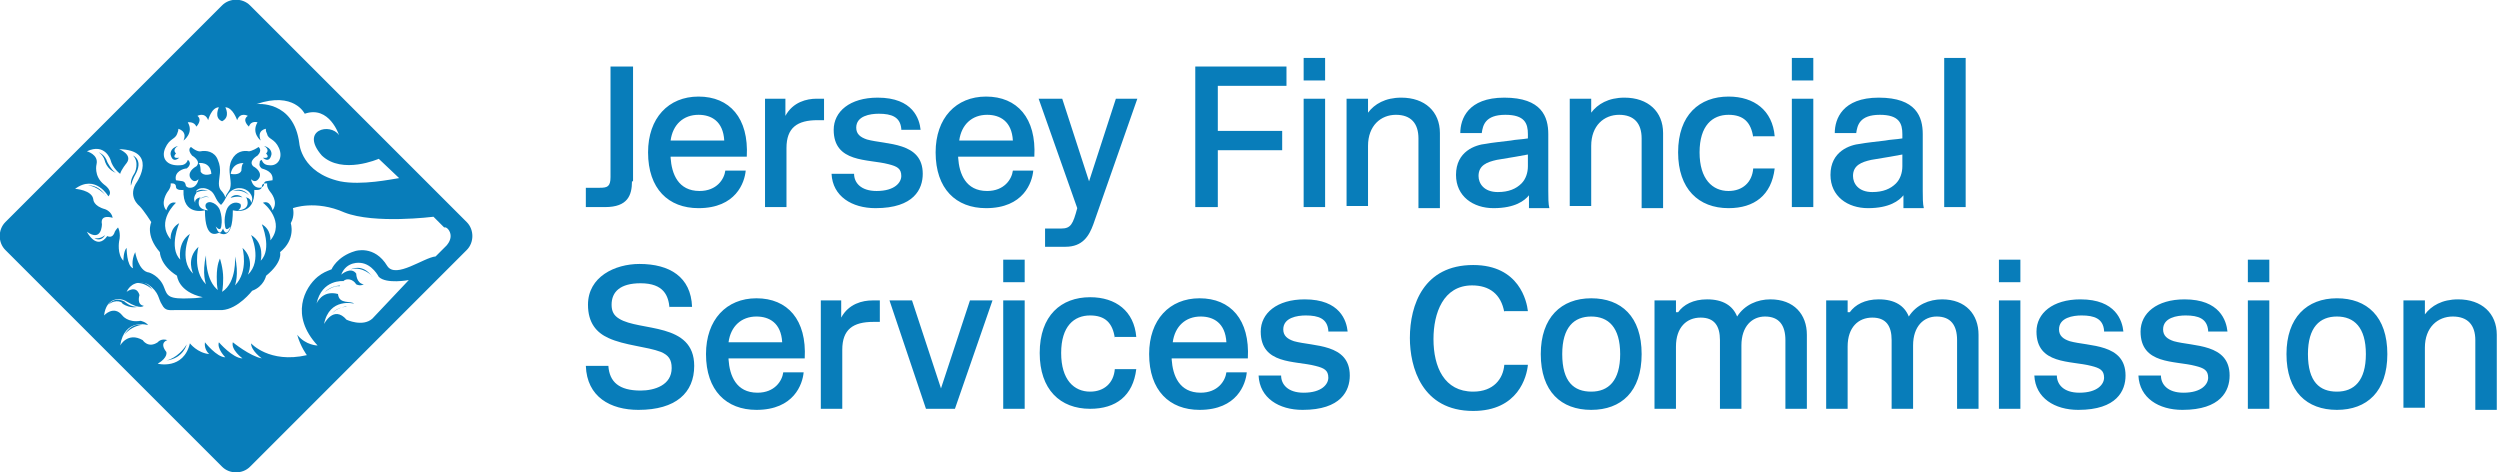 <svg version="1.1" id="Layer_2" xmlns="http://www.w3.org/2000/svg" x="0" y="0" width="233" height="44" viewBox="0 0 233 44" xml:space="preserve"><style>.st0{fill:#087dba}</style><g id="Icon"><path class="st0" d="M32.7 25.1s1.1-.6 2 .7c0-.1-.9-1-2-.7M30.9 29.3s.4-.7 1.4-.7c0-.1-1 .1-1.4.7M30.3 27.2s.4-.5 1.4-.6l-.1.1c0-.1-.7 0-1.3.5M17.9 18.2s.5-.8 1.5-.4c0 0-.8-.2-1.5.4M18.5 18.7s.4-.6 1-.3c0 0-.6-.2-1 .3M22.6 18.4s-.5-.5-1.1 0c0 .1.5-.2 1.1 0M23.2 18.2s-.5-.8-1.5-.4c.1 0 .9-.2 1.5.4M9.2 14.2s.6.2.8.9c0 0 .4.8.8 1 0 0-.7-.2-1-1 0 0-.1-.6-.6-.9M8.2 17.3s.9-.2 1.7 1c0-.1-.9-1-1.7-1M12.4 14.5s1 .4.2 1.8c0 0-.2.3-.4 1 0 0-.1-.5.3-1.1.1-.1.5-1.1-.1-1.7M8.8 22.2s.6.4 1-.3c0 0-.4.4-1 .3M12.4 26.4s1.1-.5 1.8.6c0 0-.7-.8-1.8-.6M11.6 31.2s.6-1.2 1.8-.9c-.1-.1-1.2.1-1.8.9M17.4 32.1s-.3 1.3-1.9 1.5c0 0 1.1-.2 1.9-1.5M10.1 28.4s.5-.8 1.5-.3c0 0 .5.5 1.2.5 0 0-.6.2-1.4-.3.1-.1-.6-.5-1.3.1M16.7 14.7s-.6.6-.8-.3c0 0-.1-.6.7-.8 0 0-.6.3-.2.7-.1.1-.4.5.3.4M24.5 14.7s.6.6.8-.3c0 0 .1-.6-.7-.8 0 0 .6.3.2.7.1.1.4.5-.3.4"/><path class="st0" d="M43.5 20.7L23.3.5c-.7-.7-1.9-.7-2.6 0L.5 20.7c-.7.7-.7 1.9 0 2.6l20.2 20.2c.7.7 1.9.7 2.6 0l20.2-20.2c.7-.7.7-1.9 0-2.6zM28.4 10.6c2.3-.8 3.2 2 3.2 2-.8-1.2-3.7-.5-1.6 1.9 1.9 1.8 5.3.3 5.3.3l1.9 1.8c-.7.1-3.5.7-5.5.3-3.6-.8-3.8-3.5-3.8-3.5-.5-4.1-4-3.7-4-3.7 3.5-1.2 4.5.9 4.5.9zm-13 3.2c.4-.9.9-.8 1.1-1.3.2-.5.1-.5.1-.5s.9.2.5 1.1c0 0 1-.7.4-1.7 0 0 .6-.1.8.4 0 0 .6-.6.1-1 0 0 .7-.4 1 .4 0 0 .3-1.2 1-1.2 0 0-.5 1 .3 1.3.8-.4.3-1.3.3-1.3.7 0 1.1 1.2 1.1 1.2.3-.8 1-.4 1-.4-.6.4.1 1 .1 1 .2-.6.8-.4.8-.4-.6 1 .3 1.7.3 1.7-.4-1 .5-1.1.5-1.1s-.1.1.1.5c.1.5.7.4 1.1 1.3.4.9-.1 1.7-.9 1.6-.6 0-.7-.5-.7-.5-.1.1-.2 0-.2.3-.1.3.2.5.2.5.3.1 1.1.3 1 1.1-.5.1-.8 0-.8.4 0 .2-.3.3-.4.3-.7 0-.8-.8-.8-.8.5.5.8-.2.8-.2.2-.6-.6-1-.6-1-.5-.5.4-1 .4-1 .5-.5.1-.8.1-.8-.6.4-.9.4-.9.4-.5-.1-1.2 0-1.6.8-.4.8-.1 1.6-.1 2.2 0 .6-.2.7-.3.9-.1.1-.2.4-.2.4s-.1-.3-.2-.4c-.1-.2-.4-.3-.4-.9 0-.6.3-1.3-.1-2.2-.3-.8-1.1-.9-1.6-.8 0 0-.3.1-.9-.4 0 0-.4.2.1.8 0 0 .9.5.4 1 0 0-.8.4-.6 1 0 0 .3.7.8.2 0 0-.1.8-.8.8-.2 0-.4-.1-.4-.3-.1-.4-.4-.3-.9-.4-.2-.8.7-1.1 1-1.1 0 0 .3-.2.3-.5-.1-.3-.1-.2-.2-.3 0 0-.1.5-.7.5-1.3.1-1.8-.7-1.4-1.6zm9.8 8.6s.1-1-.8-1.5c0 0 1 2.3-.1 3.4 0 0 .4-1.6-.9-2.4 0 0 1.1 2.4-.3 3.7 0 0 .7-1.4-.5-2.5 0 0 .6 2.2-.7 3.5 0 0 .4-1 0-2.7 0 0 .2 2.4-1.2 3.3 0 0 .1-.4.1-1.3s-.3-1.8-.3-1.8-.3.5-.3 1.7c0 1.1.1 1.3.2 1.3-1.3-.9-1.2-3.3-1.2-3.3-.4 1.7 0 2.7 0 2.7-1.3-1.3-.7-3.5-.7-3.5-1.2 1.1-.5 2.5-.5 2.5-1.4-1.3-.3-3.7-.3-3.7-1.2.8-.9 2.4-.9 2.4-1.1-1.1-.1-3.4-.1-3.4-.9.5-.8 1.5-.8 1.5-1.4-1.7.5-3.4.5-3.4-.7-.2-.9.7-.9.7-.6-.7.1-1.7.1-1.7.4-.5.3-.8.3-.8s.5-.1.5.3.7.3.7.3c-.1 2.5 2 1.9 2 1.9 0 2.9 1.2 2.1 1.3 2.1.1 0 1.3.9 1.3-2.1 0 0 2.1.6 2-1.9 0 0 .7.1.7-.3s.5-.3.5-.3-.1.3.3.8c0 0 .8.9.2 1.7 0 0-.2-1-.9-.7.2.1 2.1 1.8.7 3.5zm-5.7-4.7c.6.3.5.9 1.1 1.4.5-.5.5-1.1 1.1-1.4.7-.4 1.4 0 1.6.3.4.5.1.9.1.9 0-.4-.4-.5-.5-.5l.1.1c.4 1.1-.8 1.1-.8 1.1.4-.3.2-.6.2-.6-.5-.3-1.1 0-1.3.6-.3.9-.1 1.6-.1 1.6.1.4.5-.1.5-.1-.4 1.1-.7.3-.7.2-.1.1-.3.9-.7-.2 0 0 .4.5.5.1 0 0 .2-.7-.1-1.6-.2-.6-1-1-1.3-.6 0 0-.2.3.2.6 0 0-1.2 0-.8-1.1l.1-.1c-.2 0-.6.2-.5.5 0 0-.3-.4.1-.9-.2-.3.5-.7 1.2-.3zm-1-2.5s1.1-.2 1.2 1c0 0-.7.3-1-.2 0-.1 0-.7-.2-.8zm4 .7c-.2.5-1 .3-1 .3.2-1.1 1.2-1 1.2-1-.2.1-.2.7-.2.7zM8.1 21.6c1.4 1 1.4-.7 1.4-.7-.2-1 1-.6 1-.6-.1-.6-.7-.8-.7-.8-1.1-.3-1.1-.9-1.1-.9-.1-.9-1.7-1-1.7-1 1.9-1.4 3.1.7 3.1.7.5-.5-.4-1.1-.4-1.1-1-.8-.7-1.9-.7-1.9.2-.9-.9-1.2-.9-1.2 1.7-.8 2.2.8 2.2.8.2.8.9 1.3.9 1.3.1-.4.6-1 .6-1 .6-.8-.7-1.3-.7-1.3 3.6.1 1.7 3 1.7 3-1 1.4.2 2.3.2 2.3.4.4 1.1 1.5 1.1 1.5s-.6 1.2.8 2.8c0 0 0 1.2 1.6 2.2 0 0 .1 1.5 2.4 2 0 0-.6.1-1.1.1-2.1.1-2.2-.2-2.5-1-.4-1.1-1.4-1.4-1.4-1.4-1-.1-1.3-1.9-1.3-1.9-.4.8-.2 1.5-.2 1.5-.6-.2-.6-1.9-.6-1.9-.3.3-.3 1.2-.3 1.2-.6-.6-.4-1.8-.4-1.8.2-.8-.1-1.3-.1-1.3-.2.2-.3.4-.3.4-.2.7-.7.4-.7.4-1 1.4-1.9-.4-1.9-.4zm26.6 8.1c-.9.8-2.4.1-2.4.1-1.2-1.4-2.1.4-2.1.4.5-2.5 2.8-1.9 2.8-1.9-.3-.3-1.4.1-1.5-.9-1.5-.4-2 .9-2 .9.5-2.3 2.5-2.1 2.5-2.1.3-.3.9-.2 1.2.3.4.2.7 0 .7 0-.7-.1-.7-1-.7-1-.5-.7-1.4.1-1.4.1.5-1.3 1.8-1.1 1.8-1.1 1.1.1 1.7 1.3 1.7 1.3.7.7 2.8.3 2.8.3l-3.4 3.6zM42 22c0 .5-.4.9-.4.9l-1 1c-1.1.1-3.7 2.1-4.5.9-1.2-2-3-1.4-3-1.4-1.7.5-2.2 1.7-2.2 1.7-.5.2-.8.3-1.3.7-1.2 1-2.6 3.6 0 6.4 0 0-1.1 0-1.9-1 .3 1.1.9 1.9.9 1.9-3.5.8-5.2-1.1-5.2-1.1 0 .7 1 1.4 1 1.4-1.1-.2-2.7-1.5-2.7-1.5-.2.7.9 1.5.9 1.5-.9 0-2.2-1.5-2.2-1.5-.2.6.6 1.4.6 1.4-.8 0-1.9-1.4-1.9-1.4-.1.7.4 1.1.4 1.1-1.1-.1-1.8-1-1.8-1-.6 2.5-3 1.9-3 1.9 1-.6.8-1.1.8-1.1-.7-.9.1-1.1.1-1.1-.6-.2-.9.2-.9.2-.9.6-1.4-.2-1.4-.2-1.4-.8-2.1.5-2.1.5.4-2.6 2.6-1.9 2.6-1.9-.2-.3-.7-.4-.7-.4-1.2.2-1.7-.5-1.7-.5-.8-1-1.7 0-1.7 0 .2-1.7 1.5-1.7 2.1-1.3 1.3.8 1.6.4 1.6.4-.7-.1-.4-1-.4-1-.3-1-1.2-.3-1.2-.3.3-.7 1.1-1.1 2-.7 1.1.8.9 1.3 1.3 1.9.3.6.7.5 1.2.5h4.4c1.5-.1 2.8-1.8 2.8-1.8 1.1-.4 1.3-1.4 1.3-1.4 1.6-1.3 1.3-2.2 1.3-2.2 1.5-1.2 1-2.7 1-2.7.4-.7.2-1.4.2-1.4s2.1-.8 4.8.4c2.8 1.1 8.3.4 8.3.4l1 1c.2-.1.6.3.6.8z"/></g><g id="Jersey"><path class="st0" d="M58.9 16.9c0 1.3-.4 2.4-2.5 2.4H54.6v-1.8h1.3c.7 0 1-.1 1-1V6.2H59v10.7zM62.5 14.7c.1 1.5.7 3.1 2.7 3.1 1.6 0 2.3-1.1 2.4-1.9h1.9c-.1 1.1-.9 3.5-4.4 3.5-2.8 0-4.7-1.8-4.7-5.2 0-3.2 1.9-5.2 4.7-5.2 2.9 0 4.7 2 4.5 5.6h-7.1zm5-1.6c-.1-1.8-1.2-2.4-2.4-2.4-1.4 0-2.4.9-2.6 2.4h5zM76.2 11.2c-1.9 0-2.9.7-2.9 2.6v5.5h-2V9.2h1.9v1.6c.7-1.3 2-1.6 2.9-1.6h.7v2h-.6zM84 12c-.1-1.1-.9-1.4-2.1-1.4-.8 0-2.1.2-2.1 1.3 0 .6.4.9 1 1.1 1.8.5 5.2.2 5.2 3.2 0 1.4-.8 3.2-4.4 3.2-2.2 0-4-1.1-4.1-3.2h2.1c0 .8.6 1.6 2.1 1.6 1.7 0 2.3-.8 2.3-1.4 0-.7-.4-.9-1.2-1.1-1.9-.5-5.1-.1-5.1-3.2 0-1.7 1.5-3 4.1-3 3.3 0 3.9 2 4 3H84zM89.3 14.7c.1 1.5.7 3.1 2.7 3.1 1.6 0 2.3-1.1 2.4-1.9h1.9c-.1 1.1-.9 3.5-4.4 3.5-2.8 0-4.7-1.8-4.7-5.2 0-3.2 1.9-5.2 4.7-5.2 2.9 0 4.7 2 4.5 5.6h-7.1zm5.1-1.6c-.1-1.8-1.2-2.4-2.4-2.4-1.4 0-2.4.9-2.6 2.4h5zM106 9.2l-4.1 11.7c-.4 1.1-1 2.1-2.6 2.1h-1.9v-1.7h1.5c.9 0 1.1-.4 1.5-1.9L96.8 9.2H99l2.5 7.7 2.5-7.7h2z"/></g><g id="Financial"><polygon class="st0" points="113.5,8 113.5,12.2 119.5,12.2 119.5,14 113.5,14 113.5,19.3 111.4,19.3 111.4,6.2 119.9,6.2 119.9,8"/><path class="st0" d="M121.5 7.5h2V5.4h-2v2.1zm0 11.8h2V9.2h-2v10.1zM132.2 19.3v-6.4c0-1.4-.7-2.2-2.1-2.2-1.4 0-2.6 1-2.6 2.9v5.6h-2v-10h2v1.3c.6-.8 1.6-1.4 3.1-1.4 2.2 0 3.6 1.3 3.6 3.3v7h-2zM142.5 19.3V19v-.8c-.4.5-1.3 1.2-3.3 1.2-1.9 0-3.5-1.1-3.5-3.1 0-2.2 1.8-2.8 2.8-2.9.5-.1 1.5-.2 2.3-.3.5-.1 1-.1 1.6-.2v-.4c0-1-.3-1.8-2.1-1.8-1.9 0-2.1 1-2.2 1.7h-2c0-1.3.7-3.3 4.1-3.3 3.5 0 4.1 1.8 4.1 3.4v5.3c0 .6 0 1.2.1 1.6h-1.9zm-.1-4.9l-1.1.2-1.8.3c-.9.2-1.7.5-1.7 1.5 0 .7.5 1.5 1.8 1.5 1 0 1.7-.3 2.2-.8.4-.4.6-1 .6-1.6v-1.1zM153 19.3v-6.4c0-1.4-.7-2.2-2.1-2.2-1.4 0-2.6 1-2.6 2.9v5.6h-2v-10h2v1.3c.6-.8 1.6-1.4 3.1-1.4 2.2 0 3.6 1.3 3.6 3.3v7h-2zM163.4 12.8c-.2-1.4-.9-2.1-2.3-2.1-1.5 0-2.7 1-2.7 3.5s1.2 3.6 2.7 3.6c1.3 0 2.2-.8 2.3-2.1h2c-.3 2.5-1.9 3.7-4.3 3.7-2.8 0-4.7-1.8-4.7-5.2 0-3.5 2-5.2 4.7-5.2 2.4 0 4.1 1.3 4.3 3.7h-2zM167 7.5h2V5.4h-2v2.1zm0 11.8h2V9.2h-2v10.1zM177.4 19.3V19v-.8c-.4.5-1.3 1.2-3.3 1.2-1.9 0-3.5-1.1-3.5-3.1 0-2.2 1.8-2.8 2.8-2.9.5-.1 1.5-.2 2.3-.3.5-.1 1-.1 1.6-.2v-.4c0-1-.3-1.8-2.1-1.8-1.9 0-2.1 1-2.2 1.7h-2c0-1.3.7-3.3 4.1-3.3 3.5 0 4.1 1.8 4.1 3.4v5.3c0 .6 0 1.2.1 1.6h-1.9zm-.1-4.9l-1.1.2-1.8.3c-.9.2-1.7.5-1.7 1.5 0 .7.5 1.5 1.8 1.5 1 0 1.7-.3 2.2-.8.4-.4.6-1 .6-1.6v-1.1z"/><rect x="181.2" y="5.4" class="st0" width="2" height="13.9"/></g><g id="Services"><path class="st0" d="M62.4 28.7c-.1-1.1-.5-2.3-2.7-2.3-1.9 0-2.7.8-2.7 2 0 .6.2 1 .7 1.3 1.9 1.2 7 .3 7 4.4 0 2.5-1.7 4.1-5.2 4.1-2.6 0-4.8-1.2-4.9-4.1h2.1c.1 1.5 1 2.3 3 2.3 1.3 0 2.9-.5 2.9-2.1 0-.8-.3-1.2-1-1.5-1.3-.5-3.4-.6-4.9-1.3-1.1-.5-1.9-1.4-1.9-3.1 0-2.6 2.5-3.8 4.8-3.8 2.8 0 4.8 1.2 4.9 4h-2.1zM67.9 33.5c.1 1.5.7 3.1 2.7 3.1 1.6 0 2.3-1.1 2.4-1.9h1.9c-.1 1.1-.9 3.5-4.4 3.5-2.8 0-4.7-1.8-4.7-5.2 0-3.2 1.9-5.2 4.7-5.2 2.9 0 4.7 2 4.5 5.6h-7.1zm5-1.6c-.1-1.8-1.2-2.4-2.4-2.4-1.4 0-2.4.9-2.6 2.4h5zM81.4 30c-1.9 0-2.9.7-2.9 2.6v5.5h-2V28h1.9v1.6c.7-1.3 2-1.6 2.9-1.6h.7v2h-.6z"/><polygon class="st0" points="86.3,38.1 82.9,28 85,28 87.7,36.2 90.4,28 92.5,28 89,38.1"/><path class="st0" d="M93.5 26.3h2v-2.1h-2v2.1zm0 11.8h2V28h-2v10.1zM103.9 31.5c-.2-1.4-.9-2.1-2.3-2.1-1.5 0-2.7 1-2.7 3.5s1.2 3.6 2.7 3.6c1.3 0 2.2-.8 2.3-2.1h2c-.3 2.5-1.9 3.7-4.3 3.7-2.8 0-4.7-1.8-4.7-5.2 0-3.5 2-5.2 4.7-5.2 2.4 0 4.1 1.3 4.3 3.7h-2zM109.2 33.5c.1 1.5.7 3.1 2.7 3.1 1.6 0 2.3-1.1 2.4-1.9h1.9c-.1 1.1-.9 3.5-4.4 3.5-2.8 0-4.7-1.8-4.7-5.2 0-3.2 1.9-5.2 4.7-5.2 2.9 0 4.7 2 4.5 5.6h-7.1zm5.1-1.6c-.1-1.8-1.2-2.4-2.4-2.4-1.4 0-2.4.9-2.6 2.4h5zM123.8 30.8c-.1-1.1-.9-1.4-2.1-1.4-.8 0-2.1.2-2.1 1.3 0 .6.4.9 1 1.1 1.8.5 5.2.2 5.2 3.2 0 1.4-.8 3.2-4.4 3.2-2.2 0-4-1.1-4.1-3.2h2.1c0 .8.6 1.6 2.1 1.6 1.7 0 2.3-.8 2.3-1.4 0-.7-.4-.9-1.2-1.1-1.9-.5-5.1-.1-5.1-3.2 0-1.7 1.5-3 4.1-3 3.3 0 3.9 2 4 3h-1.8z"/></g><g id="Commission"><path class="st0" d="M140.2 29.1c-.3-1.7-1.4-2.5-3-2.5-2.7 0-3.6 2.6-3.6 5 0 2.6 1 4.9 3.7 4.9 1.9 0 2.8-1.2 2.9-2.5h2.2c-.1 1.1-.9 4.3-5.1 4.3-4.8 0-5.9-4.1-5.9-6.8 0-3.1 1.3-6.8 5.9-6.8 4.3 0 5 3.4 5.1 4.3h-2.2zM143.6 33c0-3.4 1.9-5.2 4.7-5.2 2.8 0 4.7 1.7 4.7 5.2s-1.9 5.2-4.7 5.2c-2.8 0-4.7-1.7-4.7-5.2m2 0c0 2.6 1.1 3.5 2.7 3.5s2.7-1 2.7-3.5-1.1-3.5-2.7-3.5-2.7 1-2.7 3.5M156.4 29.1c.5-.7 1.4-1.2 2.7-1.2 1.5 0 2.4.6 2.8 1.6.7-1.1 1.9-1.6 3.1-1.6 2.2 0 3.4 1.4 3.4 3.3v6.9h-2v-6.4c0-1.4-.6-2.2-1.9-2.2-1.2 0-2.2.9-2.2 2.7v5.9h-2v-6.4c0-1.3-.5-2.1-1.8-2.1s-2.3.9-2.3 2.7v5.8h-2V28h2v1.1zM172.4 29.1c.5-.7 1.4-1.2 2.7-1.2 1.5 0 2.4.6 2.8 1.6.7-1.1 1.9-1.6 3.1-1.6 2.2 0 3.4 1.4 3.4 3.3v6.9h-2v-6.4c0-1.4-.6-2.2-1.9-2.2-1.2 0-2.2.9-2.2 2.7v5.9h-2v-6.4c0-1.3-.5-2.1-1.8-2.1s-2.3.9-2.3 2.7v5.8h-2V28h2v1.1zM186.3 26.3h2v-2.1h-2v2.1zm0 11.8h2V28h-2v10.1zM196.1 30.8c-.1-1.1-.9-1.4-2.1-1.4-.8 0-2.1.2-2.1 1.3 0 .6.4.9 1 1.1 1.8.5 5.2.2 5.2 3.2 0 1.4-.8 3.2-4.4 3.2-2.2 0-4-1.1-4.1-3.2h2.1c0 .8.6 1.6 2.1 1.6 1.7 0 2.3-.8 2.3-1.4 0-.7-.4-.9-1.2-1.1-1.9-.5-5.1-.1-5.1-3.2 0-1.7 1.5-3 4.1-3 3.3 0 3.9 2 4 3h-1.8zM205.8 30.8c-.1-1.1-.9-1.4-2.1-1.4-.8 0-2.1.2-2.1 1.3 0 .6.4.9 1 1.1 1.8.5 5.2.2 5.2 3.2 0 1.4-.8 3.2-4.4 3.2-2.2 0-4-1.1-4.1-3.2h2.1c0 .8.6 1.6 2.1 1.6 1.7 0 2.3-.8 2.3-1.4 0-.7-.4-.9-1.2-1.1-1.9-.5-5.1-.1-5.1-3.2 0-1.7 1.5-3 4.1-3 3.3 0 3.9 2 4 3h-1.8zM209.5 26.3h2v-2.1h-2v2.1zm0 11.8h2V28h-2v10.1zM213.1 33c0-3.4 1.9-5.2 4.7-5.2 2.8 0 4.7 1.7 4.7 5.2s-1.9 5.2-4.7 5.2c-2.8 0-4.7-1.7-4.7-5.2m2 0c0 2.6 1.1 3.5 2.7 3.5s2.7-1 2.7-3.5-1.1-3.5-2.7-3.5-2.7 1-2.7 3.5M230.7 38.1v-6.4c0-1.4-.7-2.2-2.1-2.2-1.4 0-2.6 1-2.6 2.9V38h-2V28h2v1.3c.6-.8 1.6-1.4 3.1-1.4 2.2 0 3.6 1.3 3.6 3.3v7h-2z"/></g></svg>